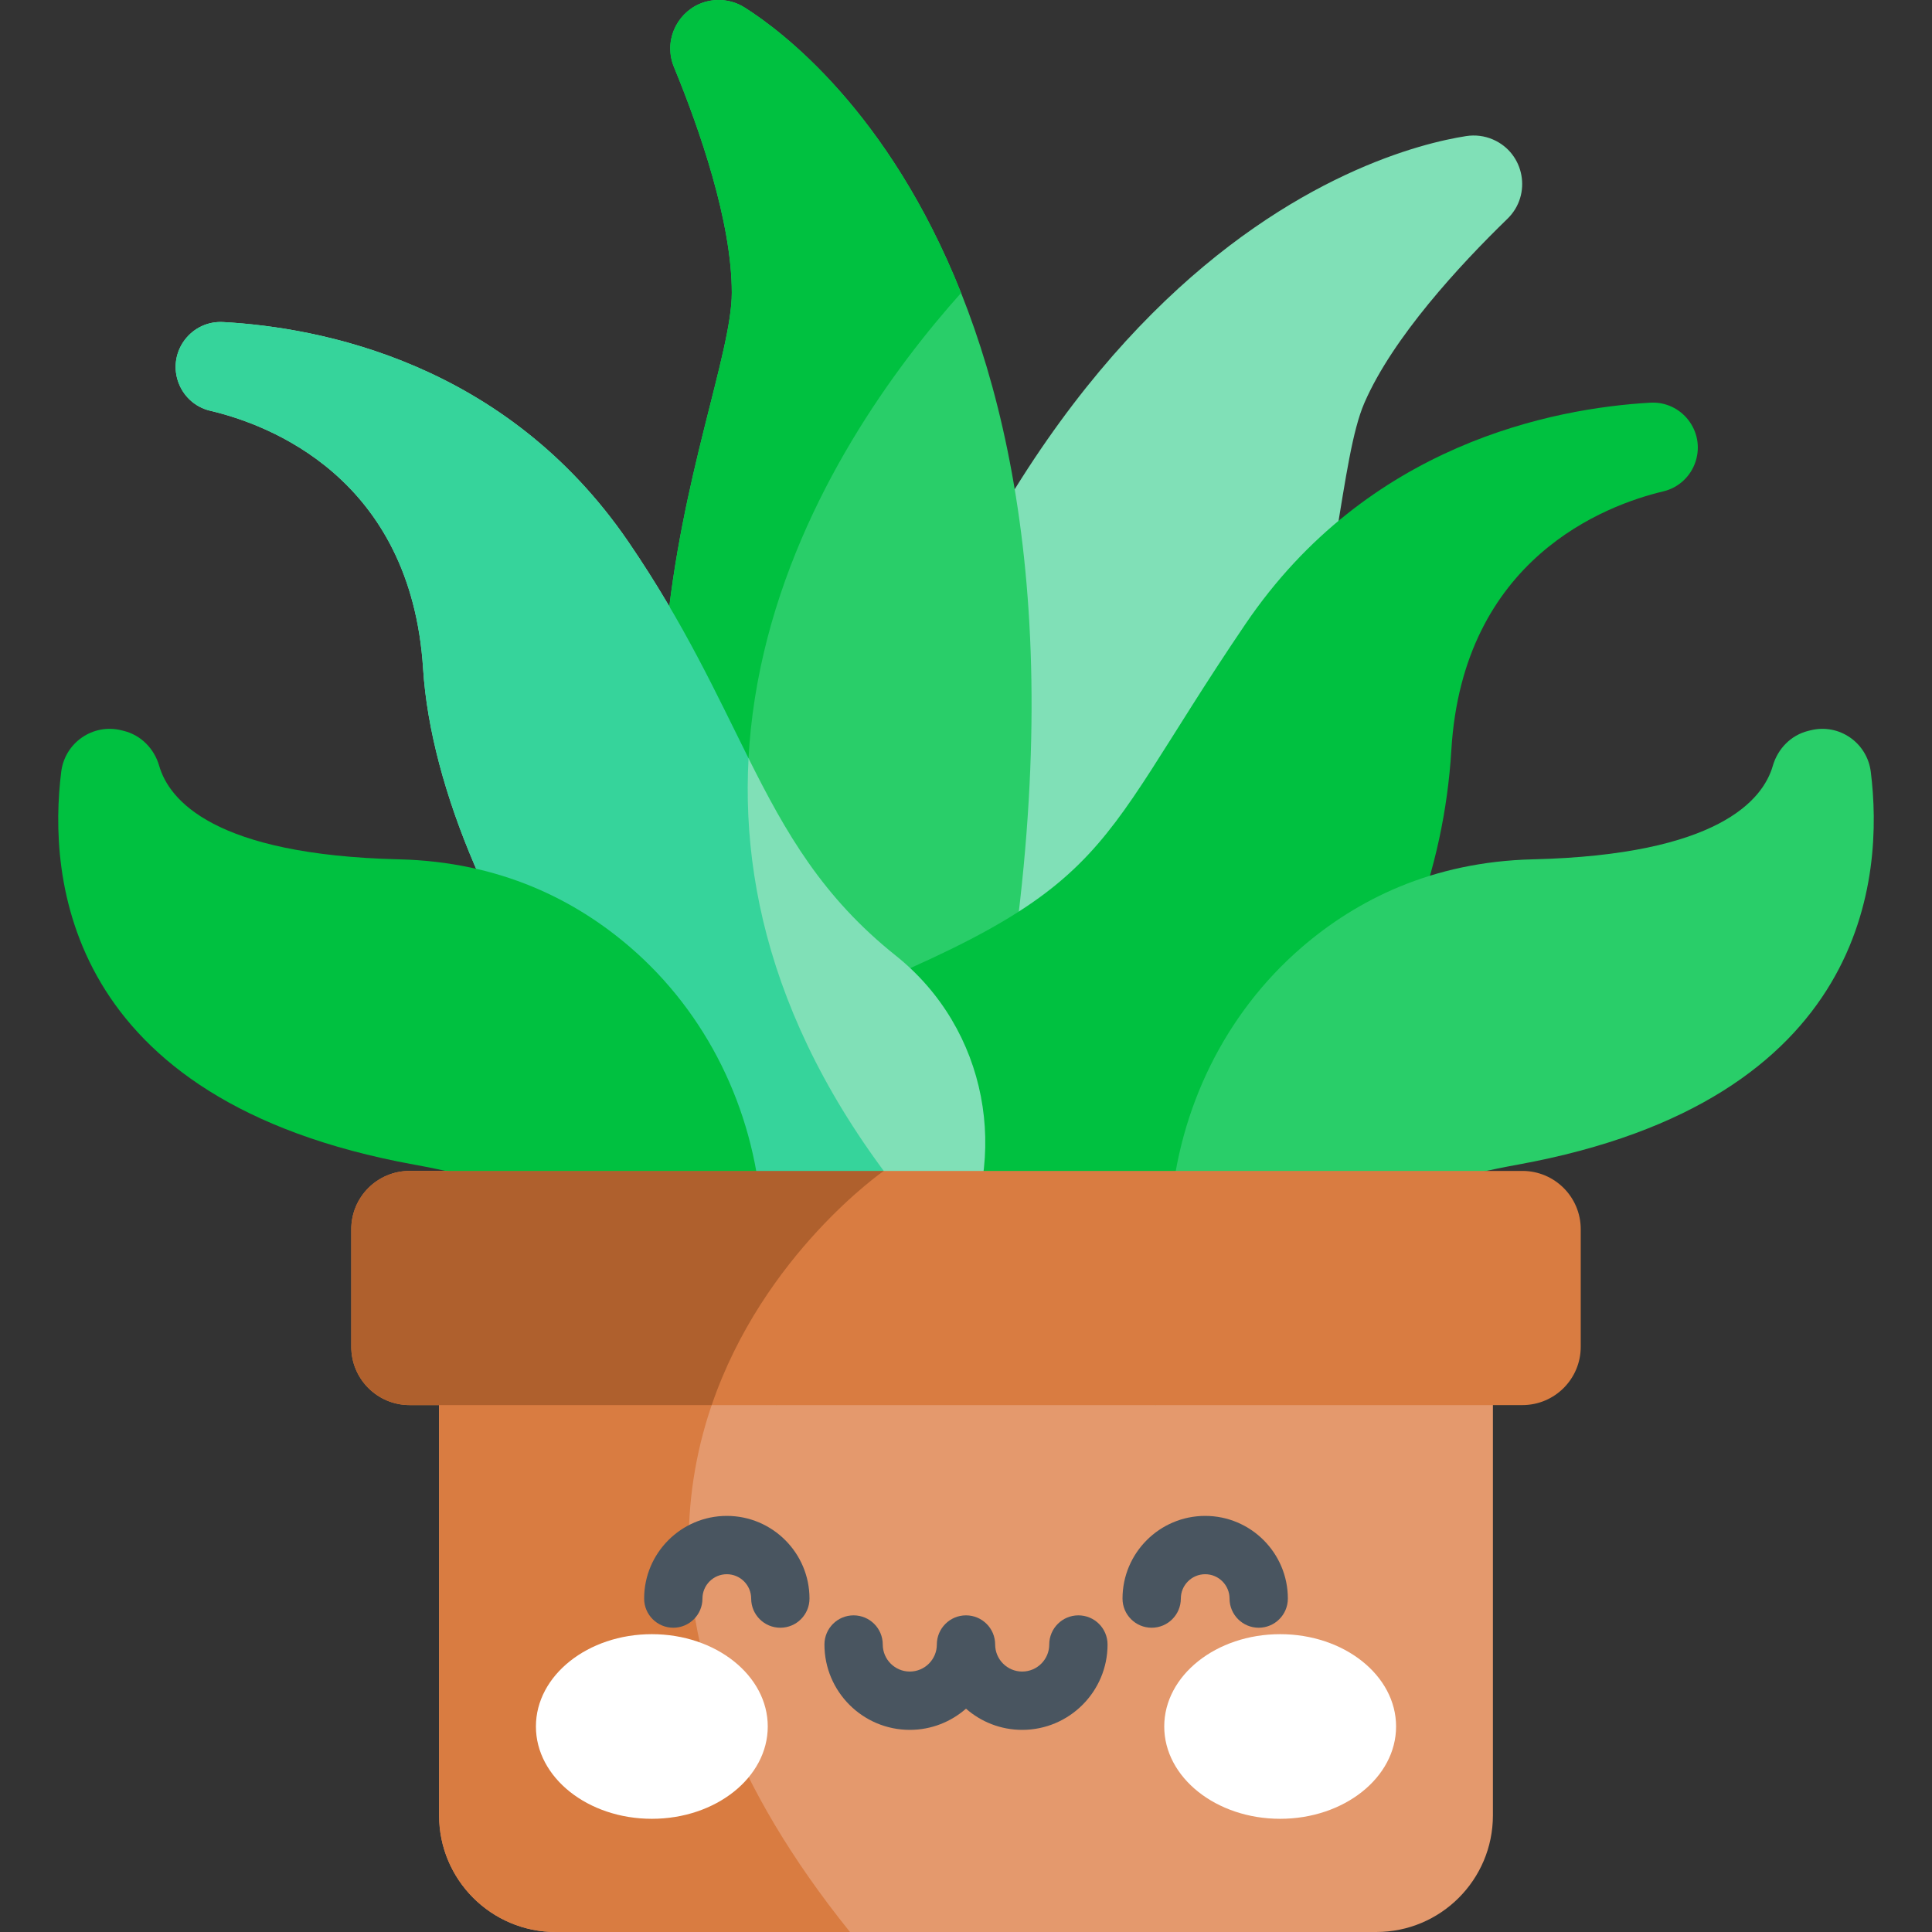 <svg id="Capa_1" enable-background="new 0 0 512 512" height="512" viewBox="0 0 512 512" width="512" xmlns="http://www.w3.org/2000/svg"><rect x="0" y="0" width="512" height="512" fill="#333333" stroke="none"/><g><path d="m395.637 341.33v139.761c0 17.072-13.837 30.909-30.909 30.909h-217.456c-17.072 0-30.909-13.837-30.909-30.909v-139.761z" fill="#e4996d"/><path d="m225.256 512h-77.984c-17.072 0-30.909-13.837-30.909-30.909v-139.761h88.112c-23.255 33.392-42.233 92.418 20.781 170.67z" fill="#d97c41"/><path d="m208.868 302.61c40.534-233.511 156.773-262.982 179.676-266.544 2.414-.375 4.88-.067 7.121.907 8.395 3.646 10.384 14.636 3.819 21.012-12.713 12.346-30.385 31.471-37.896 48.764-12.741 29.338-2.724 142.596-117.142 211.311z" fill="#80e0b7"/><path d="m256 318.066h-38.791c-77.572-108.615-23.275-208.503-23.275-240.494 0-18.855-8.583-43.428-15.331-59.82-.67-1.628-.979-3.297-.979-4.915 0-6.79 5.461-12.838 12.848-12.838 2.452 0 4.832.701 6.893 2.009 9.757 6.161 38.152 27.427 57.336 75.624 19.371 48.642 29.354 124.73 1.299 240.434z" fill="#29ce69"/><path d="m240.205 318.066h-22.996c-77.572-108.615-23.275-208.503-23.275-240.494 0-18.855-8.583-43.428-15.331-59.82-.67-1.628-.979-3.297-.979-4.915 0-6.79 5.461-12.838 12.848-12.838 2.452 0 4.832.701 6.893 2.009 9.757 6.161 38.152 27.427 57.336 75.624-35.009 39.143-99.558 134.889-14.496 240.434z" fill="#00c140"/><path d="m204.852 271.515c92.627-35.914 81.443-41.659 125.227-106.166 32.385-47.713 81.585-57.153 107.239-58.633 8.334-.481 14.568 7.522 12.062 15.486-1.253 3.982-4.49 7.039-8.551 8.005-15.344 3.652-53.163 17.775-56.208 68.57-3.828 63.856-46.985 123.469-113.17 127.041z" fill="#00c140"/><path d="m253.424 333.242c-1.504 2.782-3.235 5.492-5.182 8.088-66.197-3.349-132.075-100.249-136.114-164.086-3.214-50.794-41.078-64.786-56.43-68.392-2.03-.474-3.864-1.473-5.347-2.854-1.473-1.37-2.596-3.132-3.235-5.121-2.535-7.954 3.678-15.98 12.013-15.527 25.655 1.401 74.893 10.674 107.43 58.284 4.029 5.893 7.593 11.581 10.818 17.062l6.697 29.869 14.301 10.406c9.911 19.813 19.596 36.782 39.028 52.288 24.336 19.422 30.415 53.339 16.021 79.983z" fill="#80e0b7"/><path d="m253.424 333.242c-1.504 2.782-3.235 5.492-5.182 8.088-66.197-3.349-132.075-100.249-136.114-164.086-3.214-50.794-41.078-64.786-56.43-68.392-2.03-.474-3.864-1.473-5.347-2.854-1.473-1.37-2.596-3.132-3.235-5.121-2.535-7.954 3.678-15.98 12.013-15.527 25.655 1.401 74.893 10.674 107.43 58.284 14.837 21.709 23.419 40.543 31.816 57.337-2.164 39.945 11.076 85.371 55.049 132.271z" fill="#36d49b"/><path d="m495.774 204.525c3.459 27.578-.479 87.162-93.508 104.108-60.287 10.979-72.648 35.318-69.667 57.188l-26.444 6.543 4.101-51.717c2.132-26.818 14.347-52.044 34.731-69.612 14.469-12.474 34.429-22.656 61.239-23.303 49.16-1.168 60.99-15.77 63.589-24.787 1.318-4.54 4.805-8.12 9.396-9.256l.64-.158c7.531-1.863 14.962 3.293 15.923 10.994z" fill="#29ce69"/><path d="m16.226 204.525c-3.459 27.578.479 87.162 93.508 104.108 60.287 10.979 72.648 35.318 69.667 57.188l26.444 6.543-4.101-51.717c-2.132-26.818-14.347-52.044-34.731-69.612-14.469-12.474-34.429-22.656-61.239-23.303-49.16-1.168-60.99-15.77-63.589-24.787-1.318-4.54-4.805-8.12-9.396-9.256l-.64-.158c-7.531-1.863-14.962 3.293-15.923 10.994z" fill="#00c140"/><path d="m418.912 325.762v31.146c0 8.541-6.924 15.455-15.455 15.455h-294.914c-8.531 0-15.455-6.913-15.455-15.455v-31.146c0-8.541 6.924-15.455 15.455-15.455h9.551l55.719 7.758 60.397-7.758h169.248c8.53 0 15.454 6.914 15.454 15.455z" fill="#d97c41"/><path d="m234.209 310.307s-31.939 22.069-45.601 62.055h-80.065c-8.531 0-15.455-6.913-15.455-15.455v-31.146c0-8.541 6.924-15.455 15.455-15.455h125.666z" fill="#af602d"/><g><g><ellipse cx="172.744" cy="457.537" fill="#fff" rx="30.72" ry="24.464"/><ellipse cx="339.256" cy="457.537" fill="#fff" rx="30.72" ry="24.464"/><path d="m285.787 428.085c-4.268 0-7.727 3.46-7.727 7.727 0 3.952-3.215 7.166-7.167 7.166-3.951 0-7.166-3.215-7.166-7.166 0-4.268-3.459-7.727-7.727-7.727s-7.727 3.46-7.727 7.727c0 3.952-3.215 7.166-7.166 7.166-3.952 0-7.166-3.215-7.166-7.166 0-4.268-3.46-7.727-7.727-7.727-4.268 0-7.727 3.46-7.727 7.727 0 12.473 10.148 22.621 22.621 22.621 5.7 0 10.911-2.124 14.894-5.616 3.982 3.492 9.193 5.616 14.893 5.616 12.473 0 22.621-10.148 22.621-22.621-.001-4.268-3.461-7.727-7.729-7.727z" fill="#495560"/></g><g><path d="m206.795 431.366c-4.268 0-7.727-3.46-7.727-7.727 0-3.559-2.896-6.455-6.455-6.455s-6.455 2.896-6.455 6.455c0 4.268-3.46 7.727-7.727 7.727-4.268 0-7.727-3.46-7.727-7.727 0-12.081 9.829-21.91 21.91-21.91s21.91 9.829 21.91 21.91c-.001 4.268-3.461 7.727-7.729 7.727z" fill="#495560"/></g><g><path d="m333.569 431.366c-4.268 0-7.727-3.46-7.727-7.727 0-3.559-2.896-6.455-6.454-6.455s-6.454 2.896-6.454 6.455c0 4.268-3.459 7.727-7.727 7.727s-7.727-3.46-7.727-7.727c0-12.081 9.828-21.91 21.909-21.91s21.909 9.829 21.909 21.91c-.002 4.268-3.461 7.727-7.729 7.727z" fill="#495560"/></g></g></g></svg>